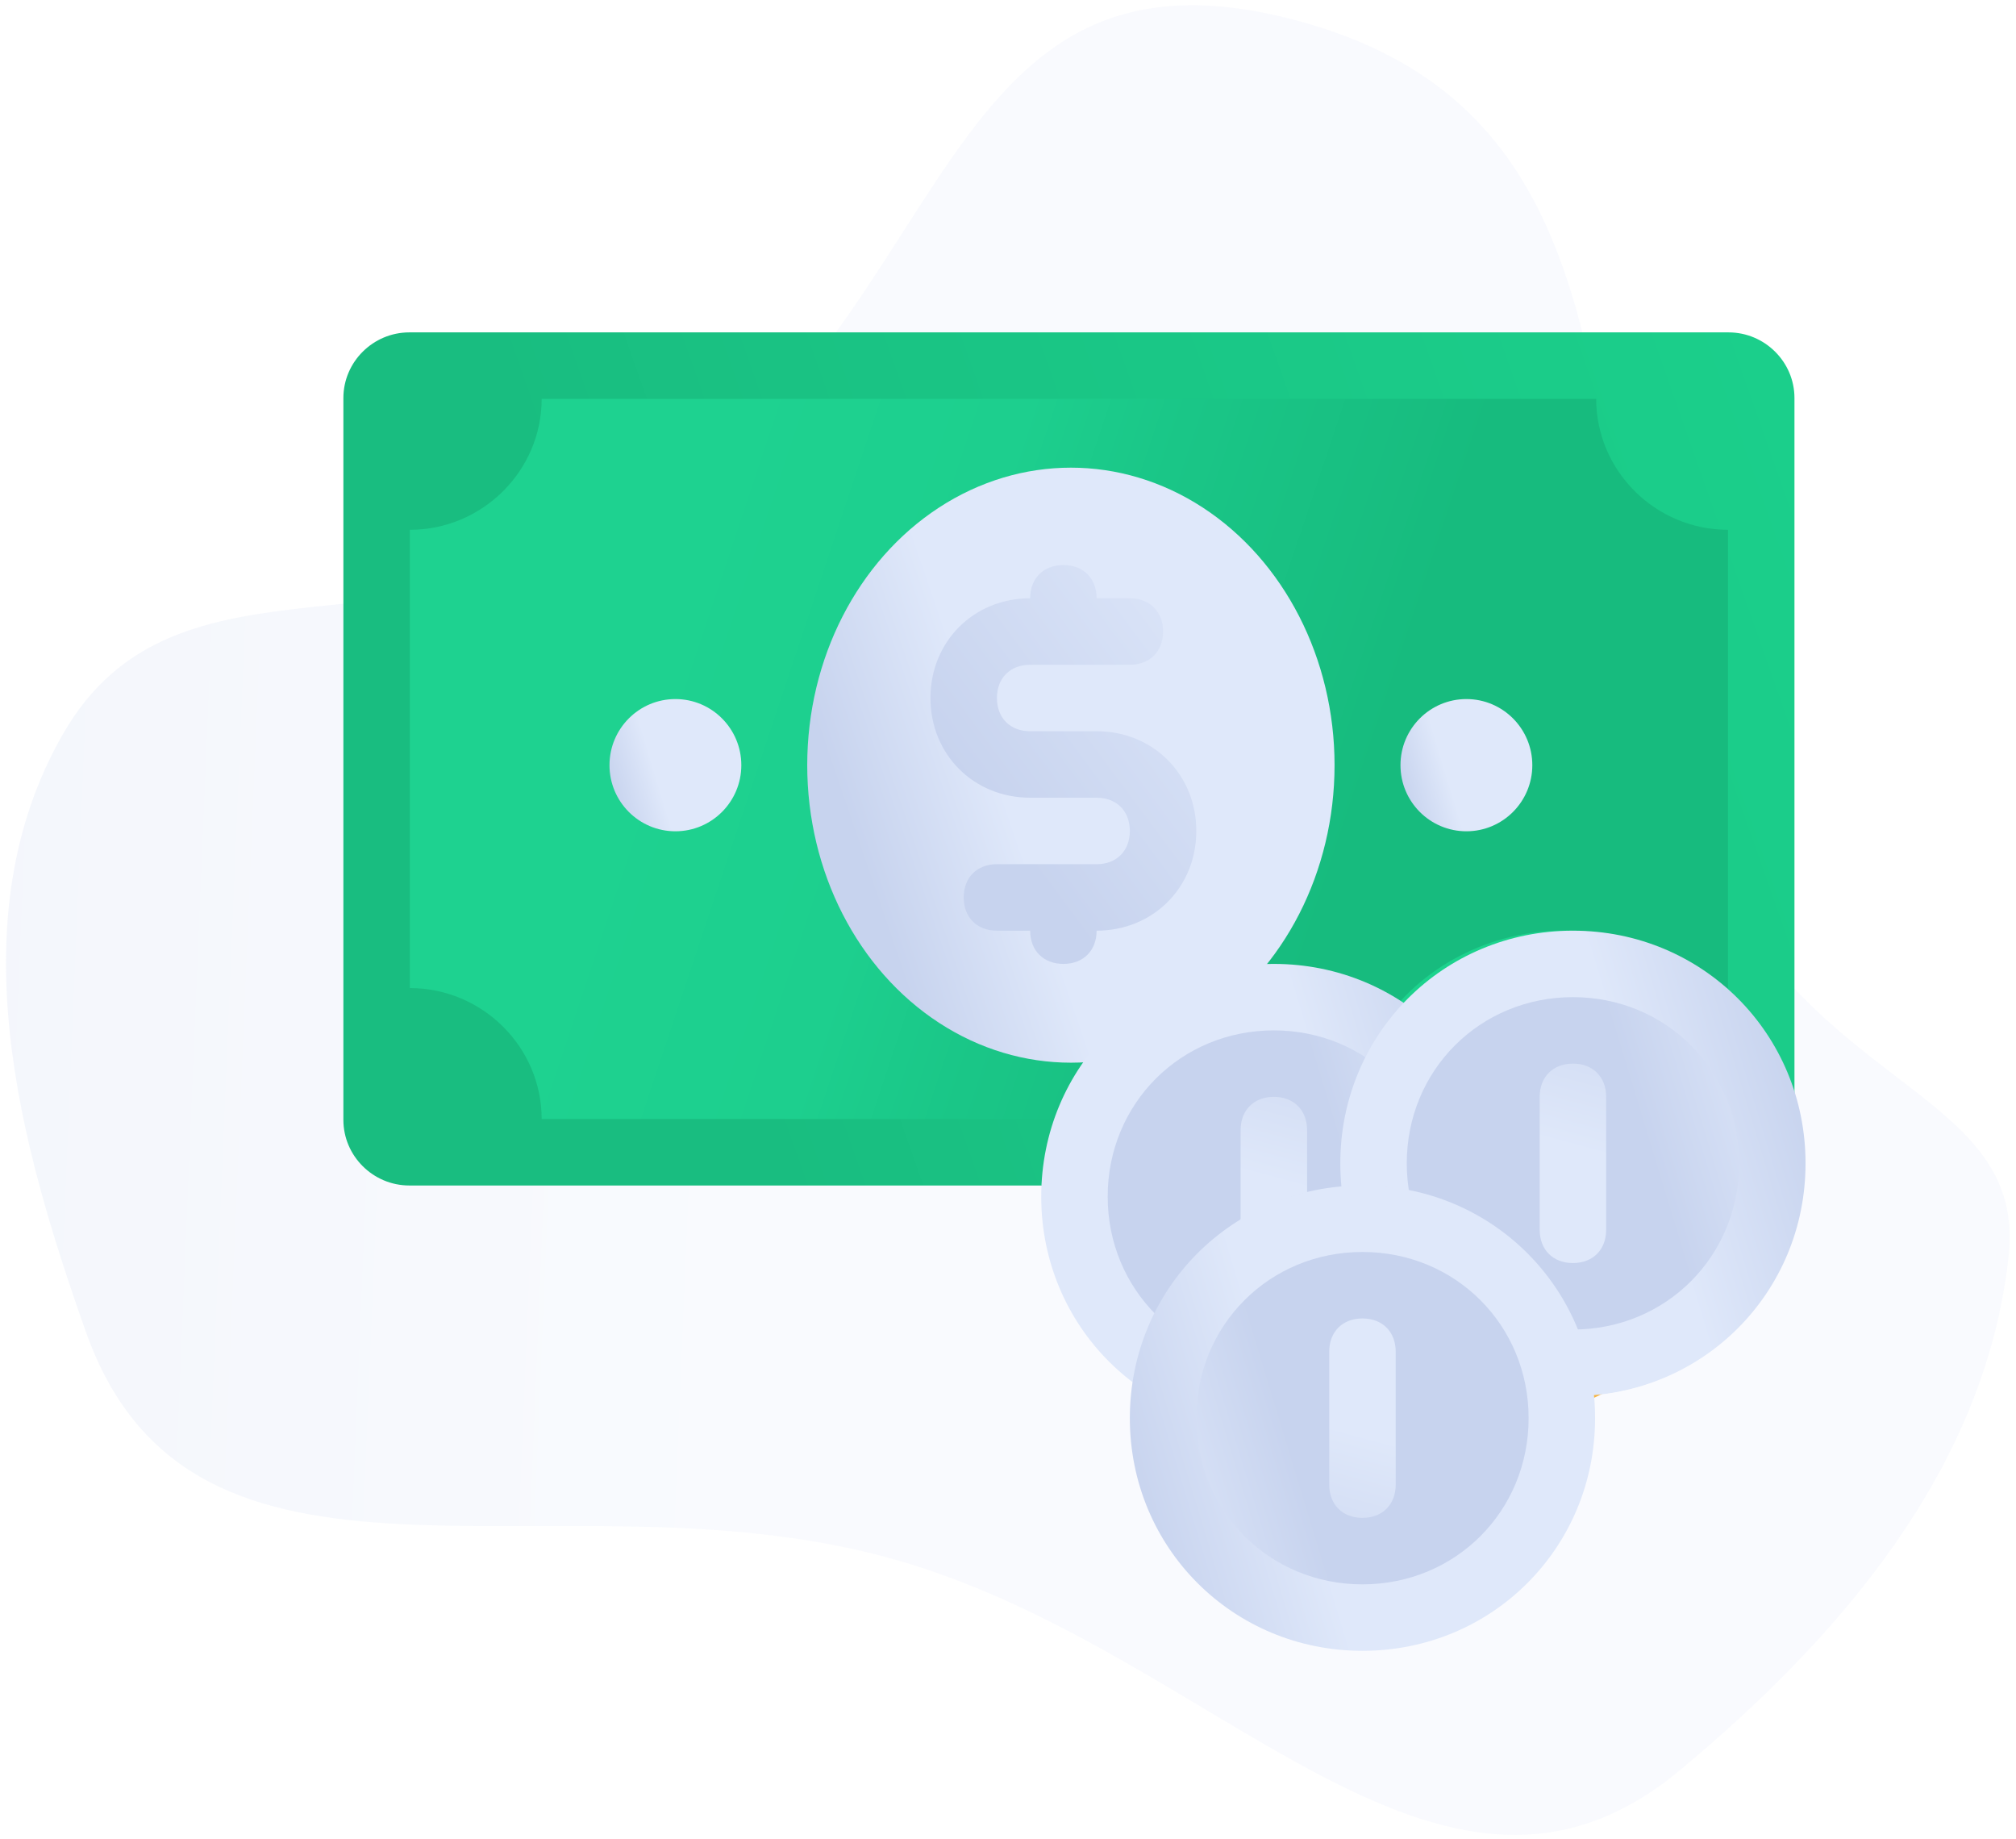 <?xml version="1.0" encoding="UTF-8"?>
<svg width="182px" height="166px" viewBox="0 0 182 166" version="1.1" xmlns="http://www.w3.org/2000/svg" xmlns:xlink="http://www.w3.org/1999/xlink">
    <!-- Generator: Sketch 53.2 (72643) - https://sketchapp.com -->
    <title>Group 8</title>
    <desc>Created with Sketch.</desc>
    <defs>
        <linearGradient x1="35.083%" y1="55.21%" x2="0.582%" y2="62.518%" id="linearGradient-1">
            <stop stop-color="#DFE8FA" offset="0%"></stop>
            <stop stop-color="#C7D3EE" offset="100%"></stop>
        </linearGradient>
        <linearGradient x1="23.575%" y1="67.275%" x2="168.717%" y2="37.651%" id="linearGradient-2">
            <stop stop-color="#19BD80" offset="0%"></stop>
            <stop stop-color="#1AC283" offset="13%"></stop>
            <stop stop-color="#1BCF8B" offset="58%"></stop>
            <stop stop-color="#1CD38D" offset="100%"></stop>
        </linearGradient>
        <linearGradient x1="80.193%" y1="56.228%" x2="119.515%" y2="43.772%" id="linearGradient-3">
            <stop stop-color="#1CD38D" offset="0%"></stop>
            <stop stop-color="#1BCF8B" offset="42%"></stop>
            <stop stop-color="#1AC283" offset="87%"></stop>
            <stop stop-color="#19BD80" offset="100%"></stop>
        </linearGradient>
        <linearGradient x1="16.403%" y1="44.243%" x2="72.618%" y2="54.516%" id="linearGradient-4">
            <stop stop-color="#1ED290" offset="0%"></stop>
            <stop stop-color="#1DCF8E" offset="39%"></stop>
            <stop stop-color="#1AC687" offset="60%"></stop>
            <stop stop-color="#17BB7E" offset="100%"></stop>
        </linearGradient>
        <linearGradient x1="80.193%" y1="54.436%" x2="119.515%" y2="45.564%" id="linearGradient-5">
            <stop stop-color="#1CD38D" offset="0%"></stop>
            <stop stop-color="#1BCF8B" offset="42%"></stop>
            <stop stop-color="#1AC283" offset="87%"></stop>
            <stop stop-color="#19BD80" offset="100%"></stop>
        </linearGradient>
        <linearGradient x1="38.279%" y1="57.419%" x2="11.171%" y2="67.825%" id="linearGradient-6">
            <stop stop-color="#DFE8FA" offset="0%"></stop>
            <stop stop-color="#C7D3EE" offset="100%"></stop>
        </linearGradient>
        <linearGradient x1="35.166%" y1="57.419%" x2="0.857%" y2="67.825%" id="linearGradient-7">
            <stop stop-color="#DFE8FA" offset="0%"></stop>
            <stop stop-color="#C7D3EE" offset="100%"></stop>
        </linearGradient>
        <linearGradient x1="101.208%" y1="-13.498%" x2="28.037%" y2="67.825%" id="linearGradient-8">
            <stop stop-color="#DFE8FA" offset="0%"></stop>
            <stop stop-color="#C7D3EE" offset="100%"></stop>
        </linearGradient>
        <linearGradient x1="35.204%" y1="57.419%" x2="0.983%" y2="67.825%" id="linearGradient-9">
            <stop stop-color="#C7D3EE" offset="0%"></stop>
            <stop stop-color="#DFE8FA" offset="100%"></stop>
        </linearGradient>
        <linearGradient x1="35.083%" y1="57.419%" x2="0.582%" y2="67.825%" id="linearGradient-10">
            <stop stop-color="#DFE8FA" offset="0%"></stop>
            <stop stop-color="#C7D3EE" offset="100%"></stop>
        </linearGradient>
        <linearGradient x1="48.343%" y1="57.419%" x2="38.553%" y2="166.298%" id="linearGradient-11">
            <stop stop-color="#DFE8FA" offset="0%"></stop>
            <stop stop-color="#C7D3EE" offset="100%"></stop>
        </linearGradient>
    </defs>
    <g id="Page-1" stroke="none" stroke-width="1" fill="none" fill-rule="evenodd">
        <g id="FATTORINI" transform="translate(-194, -656)" fill-rule="nonzero">
            <g id="Group-8" transform="translate(182, 633.148)">
                <path d="M109.163,165.561 C139.858,165.561 167,188.886 183.466,165.561 C193.94,150.723 203.127,132.439 200.094,113.058 C197.793,98.357 179.396,103.236 165.12,86.001 C143.224,59.566 144.6,22 109.163,22 C75.348,22 86.414,55.324 64.768,79.731 C47.71,98.964 23.526,93.037 18.232,113.058 C13.297,131.72 24.119,149.928 34.177,164.58 C50.569,188.458 78.04,165.561 109.163,165.561 Z" id="Oval" fill="url(#linearGradient-1)" opacity="0.2" transform="translate(108.841, 98.964) rotate(15) translate(-108.841, -98.964) "></path>
                <g id="Group-2" transform="translate(43, 52.852)">
                    <path d="M125.045,77 L5.955,77 C2.68,77 0,74.335 0,71.077 L0,5.923 C0,2.665 2.68,0 5.955,0 L125.045,0 C128.32,0 131,2.665 131,5.923 L131,71.077 C131,74.335 128.32,77 125.045,77 Z" id="Path" fill="url(#linearGradient-2)"></path>
                    <path d="M110.214,53 C103.384,53 97.148,56.3 93.585,61.7 C90.616,60.2 87.349,59 83.489,59 C73.096,59 64.485,66.8 63,77 L125.061,77 C128.03,77 130.406,74.9 131,71.9 C129.812,61.4 120.904,53 110.214,53 Z" id="Path" fill="url(#linearGradient-3)"></path>
                    <path d="M113.1,71 L17.9,71 C17.9,64.5 12.545,59.182 6,59.182 L6,17.818 C12.545,17.818 17.9,12.5 17.9,6 L113.1,6 C113.1,12.5 118.455,17.818 125,17.818 L125,59.182 C118.455,59.182 113.1,64.5 113.1,71 Z" id="Path" fill="url(#linearGradient-4)"></path>
                    <g id="Group" transform="translate(24, 12)">
                        <path d="M86.309,41.981 C79.466,41.981 73.217,45.263 69.647,50.634 C66.672,49.142 63.399,47.949 59.531,47.949 C51.2,47.949 44.059,52.723 40.786,59.883 L89.285,59.883 C89.285,53.319 94.343,48.247 100.889,47.949 C97.02,44.368 91.962,41.981 86.309,41.981 Z" id="Path" fill="url(#linearGradient-5)"></path>
                        <ellipse id="Oval" fill="url(#linearGradient-6)" cx="41.678" cy="27.063" rx="23.803" ry="26.853"></ellipse>
                        <ellipse id="Oval" fill="url(#linearGradient-7)" cx="5.974" cy="27.063" rx="5.951" ry="5.967"></ellipse>
                        <ellipse id="Oval" fill="url(#linearGradient-7)" cx="77.383" cy="27.063" rx="5.951" ry="5.967"></ellipse>
                    </g>
                    <path d="M68,36 L62,36 C60.2,36 59,34.8 59,33 C59,31.2 60.2,30 62,30 L71,30 C72.8,30 74,28.8 74,27 C74,25.2 72.8,24 71,24 L68,24 C68,22.2 66.8,21 65,21 C63.2,21 62,22.2 62,24 C56.9,24 53,27.9 53,33 C53,38.1 56.9,42 62,42 L68,42 C69.8,42 71,43.2 71,45 C71,46.8 69.8,48 68,48 L59,48 C57.2,48 56,49.2 56,51 C56,52.8 57.2,54 59,54 L62,54 C62,55.8 63.2,57 65,57 C66.8,57 68,55.8 68,54 C73.1,54 77,50.1 77,45 C77,39.9 73.1,36 68,36 Z" id="Path" fill="url(#linearGradient-8)"></path>
                    <path d="M89.207,60 C85.483,63.98 83,69.184 83,75 L83.31,75 C84.862,75 86.104,73.775 86.414,72.245 C87.034,67.959 89.207,64.285 92,61.531 C91.069,61.224 90.138,60.612 89.207,60 Z" id="Path" fill="#FFCB5B"></path>
                    <path d="M77,100.993 L77,100.993 C88.7,101.297 98,91.561 98,80 L97.7,80 C96.2,80 95,81.217 94.7,82.738 C94.1,86.998 92,90.953 89,93.691 C86.6,96.125 83.3,97.647 79.7,98.255 C78.2,98.255 77,99.472 77,100.993 Z" id="Path" fill="#F6B545"></path>
                    <path d="M69,80.993 L69,80.993 C80.7,81.297 90,71.561 90,60 L89.7,60 C88.2,60 87,61.217 86.7,62.738 C86.1,66.998 84,70.953 81,73.691 C78.6,76.125 75.3,77.647 71.7,78.255 C70.2,78.255 69,79.472 69,80.993 Z" id="Path-Copy-2" fill="#F6B545" transform="translate(79.5, 70.5) rotate(-180) translate(-79.5, -70.5) "></path>
                    <g id="Group-Copy" transform="translate(84, 78) rotate(-180) translate(-84, -78) translate(63, 57)" fill="url(#linearGradient-9)">
                        <ellipse id="Oval" cx="20.93" cy="20.984" rx="20.86" ry="20.946"></ellipse>
                    </g>
                    <path d="M84,57 C72.3,57 63,66.3 63,78 C63,89.7 72.3,99 84,99 C95.7,99 105,89.7 105,78 C105,66.3 95.7,57 84,57 Z M84,93 C75.6,93 69,86.4 69,78 C69,69.6 75.6,63 84,63 C92.4,63 99,69.6 99,78 C99,86.4 92.4,93 84,93 Z" id="Shape-Copy" fill="url(#linearGradient-10)" transform="translate(84, 78) rotate(-180) translate(-84, -78) "></path>
                    <path d="M84,87 C82.2,87 81,85.8 81,84 L81,72 C81,70.2 82.2,69 84,69 C85.8,69 87,70.2 87,72 L87,84 C87,85.8 85.8,87 84,87 Z" id="Path-Copy-3" fill="url(#linearGradient-11)" transform="translate(84, 78) rotate(-180) translate(-84, -78) "></path>
                    <path d="M104,97.993 L104,97.993 C115.7,98.297 125,88.561 125,77 L124.7,77 C123.2,77 122,78.217 121.7,79.738 C121.1,83.998 119,87.953 116,90.691 C113.6,93.125 110.3,94.647 106.7,95.255 C105.2,95.255 104,96.472 104,97.993 Z" id="Path-Copy-4" fill="#F6B545"></path>
                    <g id="Group-Copy-2" transform="translate(111, 75) rotate(-180) translate(-111, -75) translate(90, 54)" fill="url(#linearGradient-9)">
                        <ellipse id="Oval" cx="20.93" cy="20.984" rx="20.86" ry="20.946"></ellipse>
                    </g>
                    <path d="M111,54 C99.3,54 90,63.3 90,75 C90,86.7 99.3,96 111,96 C122.7,96 132,86.7 132,75 C132,63.3 122.7,54 111,54 Z M111,90 C102.6,90 96,83.4 96,75 C96,66.6 102.6,60 111,60 C119.4,60 126,66.6 126,75 C126,83.4 119.4,90 111,90 Z" id="Shape-Copy-2" fill="url(#linearGradient-10)" transform="translate(111, 75) rotate(-180) translate(-111, -75) "></path>
                    <path d="M111,84 C109.2,84 108,82.8 108,81 L108,69 C108,67.2 109.2,66 111,66 C112.8,66 114,67.2 114,69 L114,81 C114,82.8 112.8,84 111,84 Z" id="Path-Copy-5" fill="url(#linearGradient-11)" transform="translate(111, 75) rotate(-180) translate(-111, -75) "></path>
                    <g id="Group" transform="translate(71, 77)" fill="url(#linearGradient-9)">
                        <ellipse id="Oval" cx="20.93" cy="20.984" rx="20.86" ry="20.946"></ellipse>
                    </g>
                    <path d="M92,77 C80.3,77 71,86.3 71,98 C71,109.7 80.3,119 92,119 C103.7,119 113,109.7 113,98 C113,86.3 103.7,77 92,77 Z M92,113 C83.6,113 77,106.4 77,98 C77,89.6 83.6,83 92,83 C100.4,83 107,89.6 107,98 C107,106.4 100.4,113 92,113 Z" id="Shape" fill="url(#linearGradient-10)"></path>
                    <path d="M92,107 C90.2,107 89,105.8 89,104 L89,92 C89,90.2 90.2,89 92,89 C93.8,89 95,90.2 95,92 L95,104 C95,105.8 93.8,107 92,107 Z" id="Path" fill="url(#linearGradient-11)"></path>
                </g>
            </g>
        </g>
    </g>
</svg>